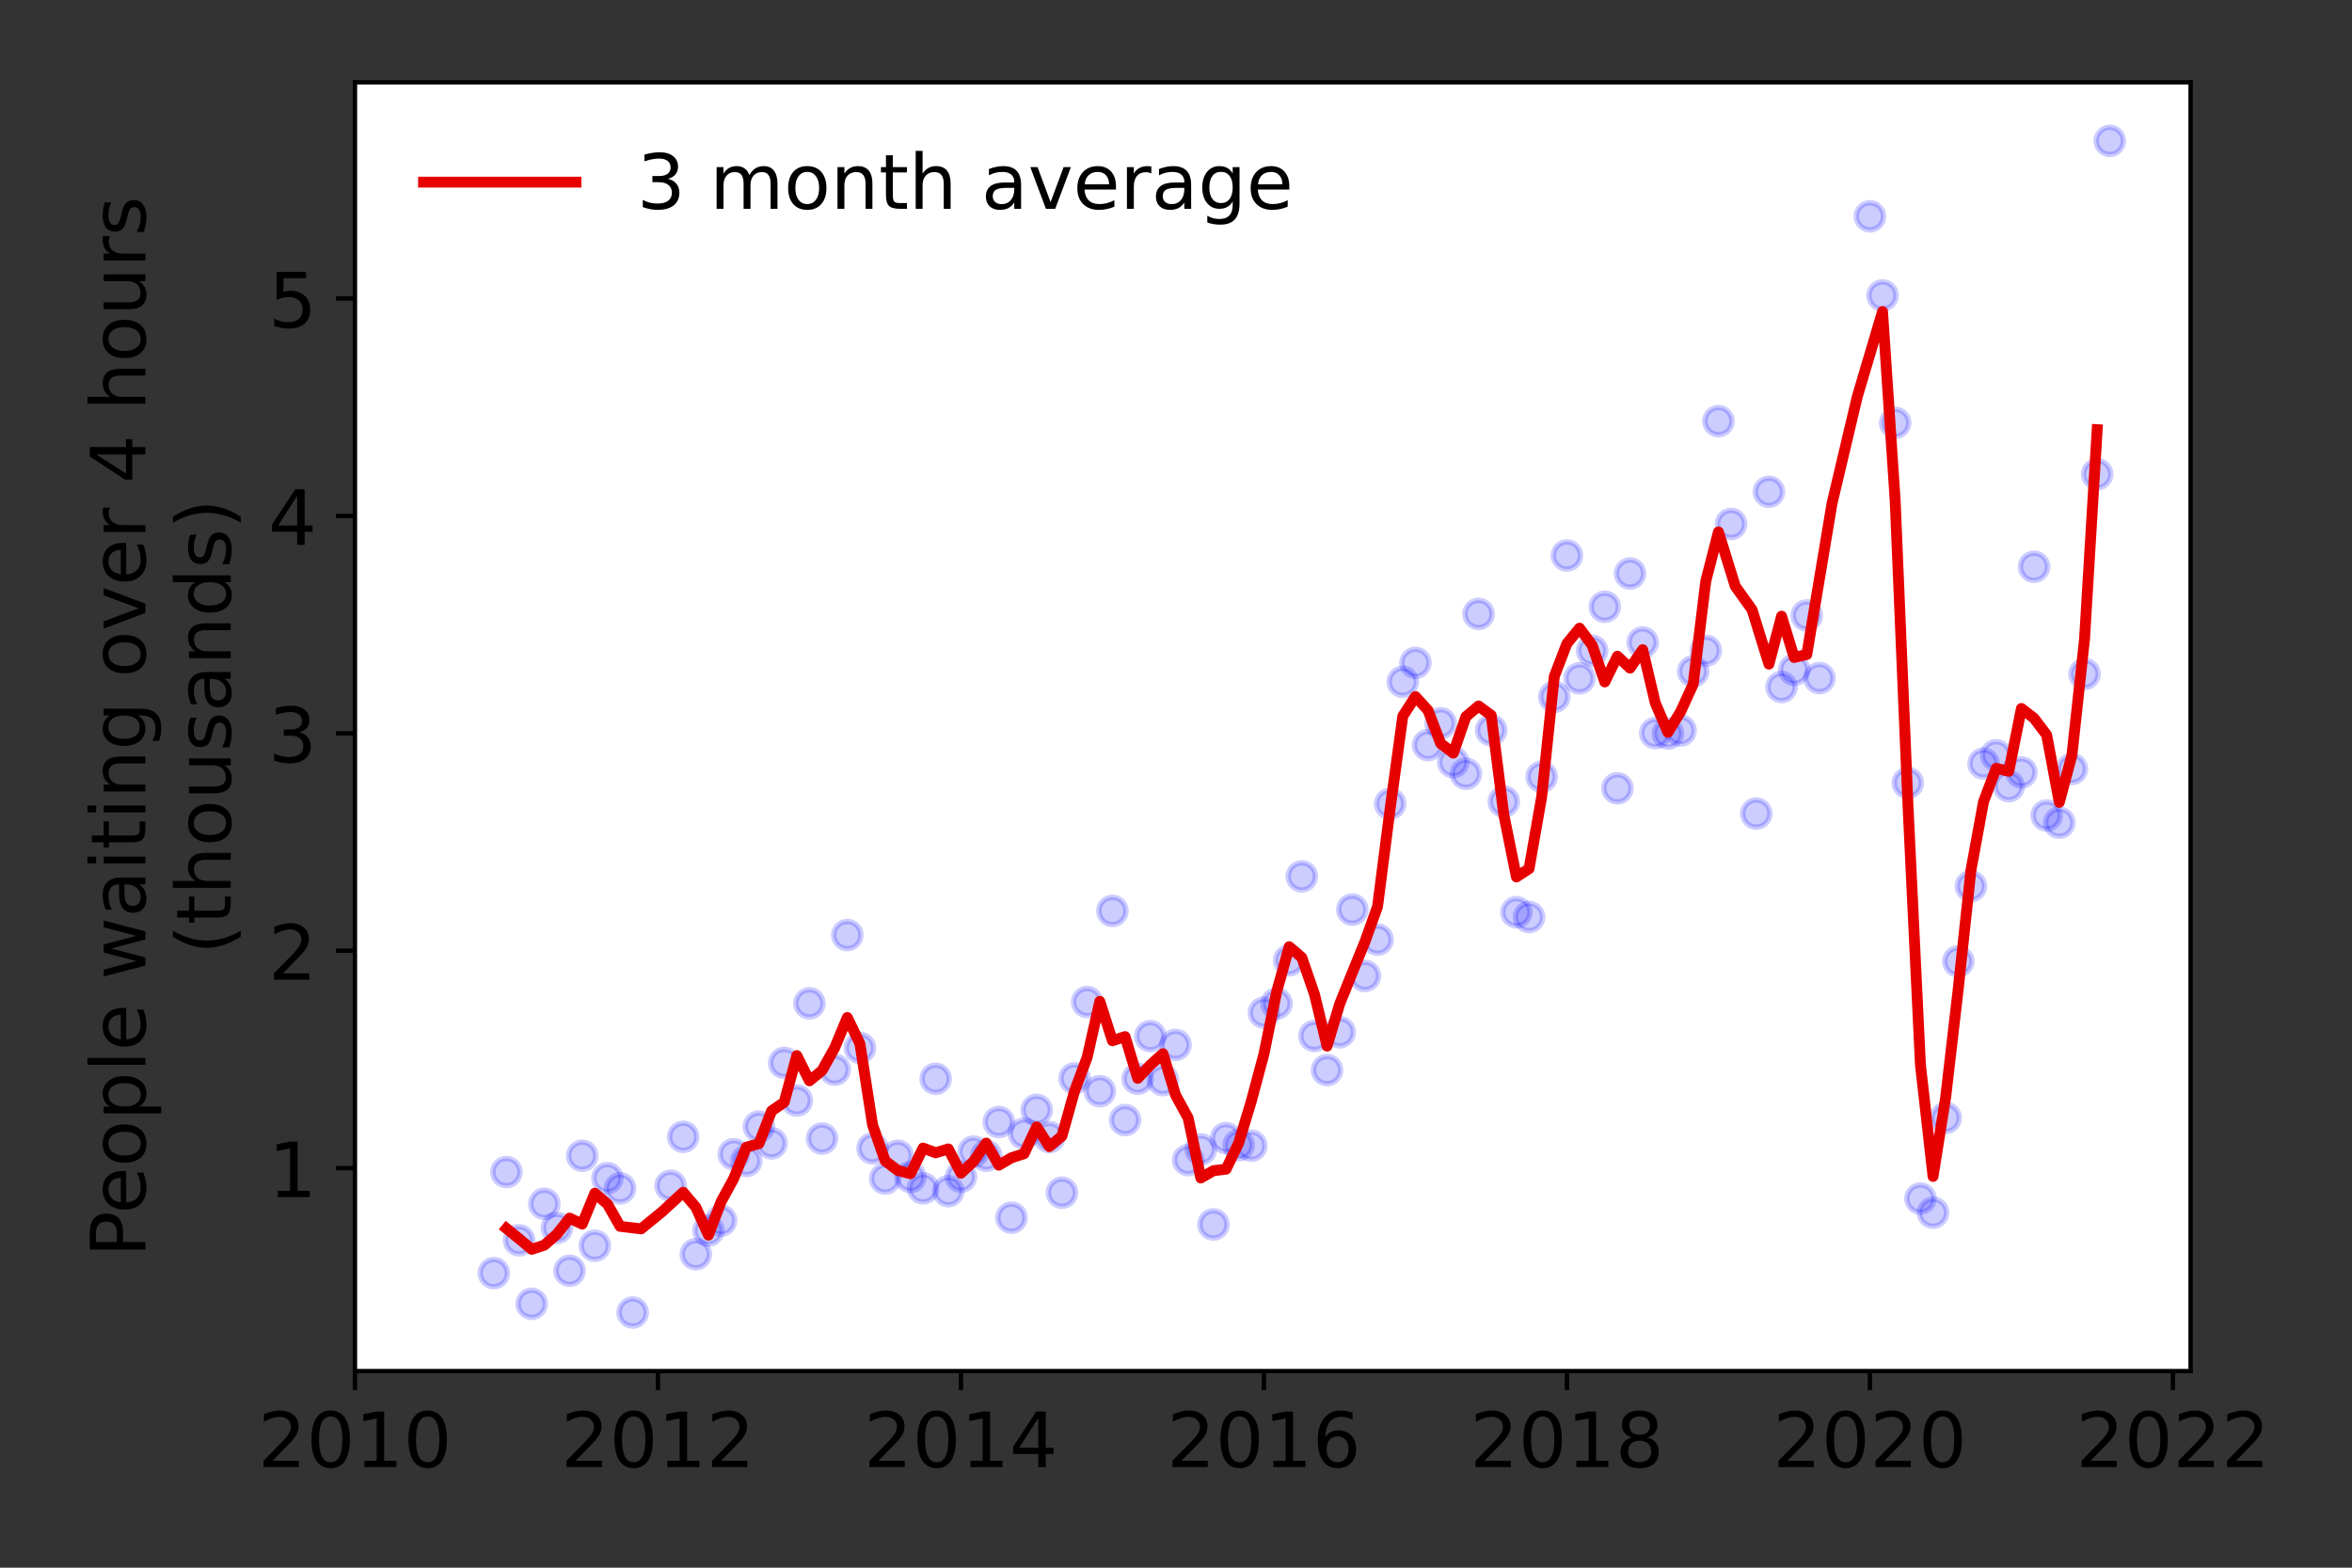 <?xml version="1.0" encoding="utf-8" standalone="no"?>
<!DOCTYPE svg PUBLIC "-//W3C//DTD SVG 1.1//EN"
  "http://www.w3.org/Graphics/SVG/1.1/DTD/svg11.dtd">
<!-- Created with matplotlib (https://matplotlib.org/) -->
<svg height="288pt" version="1.1" viewBox="0 0 432 288" width="432pt" xmlns="http://www.w3.org/2000/svg" xmlns:xlink="http://www.w3.org/1999/xlink">
 <rect x="0" y="0" width="432" height="288" fill="#333333" stroke="none"/>
 <defs>
  <style type="text/css">*{stroke-linecap:butt;stroke-linejoin:round;}</style>
 </defs>
 <g id="figure_1">
  <g id="patch_1">
   <path d="M 0 288 
L 432 288 
L 432 0 
L 0 0 
z
" style="fill:none;"/>
  </g>
  <g id="axes_1">
   <g id="patch_2">
    <path d="M 65.195 251.88 
L 402.354 251.88 
L 402.354 15.12 
L 65.195 15.12 
z
" style="fill:#ffffff;"/>
   </g>
   <g id="matplotlib.axis_1">
    <g id="xtick_1">
     <g id="line2d_1">
      <defs>
       <path d="M 0 0 
L 0 3.5 
" id="mf4f53af752" style="stroke:#000000;stroke-width:0.8;"/>
      </defs>
      <g>
       <use style="stroke:#000000;stroke-width:0.8;" x="65.195" xlink:href="#mf4f53af752" y="251.88"/>
      </g>
     </g>
     <g id="text_1">
      <!-- 2010 -->
      <g transform="translate(47.38 269.518)scale(0.14 -0.14)">
       <defs>
        <path d="M 19.188 8.297 
L 53.609 8.297 
L 53.609 0 
L 7.328 0 
L 7.328 8.297 
Q 12.938 14.109 22.625 23.891 
Q 32.328 33.688 34.812 36.531 
Q 39.547 41.844 41.422 45.531 
Q 43.312 49.219 43.312 52.781 
Q 43.312 58.594 39.234 62.25 
Q 35.156 65.922 28.609 65.922 
Q 23.969 65.922 18.812 64.312 
Q 13.672 62.703 7.812 59.422 
L 7.812 69.391 
Q 13.766 71.781 18.938 73 
Q 24.125 74.219 28.422 74.219 
Q 39.75 74.219 46.484 68.547 
Q 53.219 62.891 53.219 53.422 
Q 53.219 48.922 51.531 44.891 
Q 49.859 40.875 45.406 35.406 
Q 44.188 33.984 37.641 27.219 
Q 31.109 20.453 19.188 8.297 
z
" id="DejaVuSans-50"/>
        <path d="M 31.781 66.406 
Q 24.172 66.406 20.328 58.906 
Q 16.5 51.422 16.5 36.375 
Q 16.5 21.391 20.328 13.891 
Q 24.172 6.391 31.781 6.391 
Q 39.453 6.391 43.281 13.891 
Q 47.125 21.391 47.125 36.375 
Q 47.125 51.422 43.281 58.906 
Q 39.453 66.406 31.781 66.406 
z
M 31.781 74.219 
Q 44.047 74.219 50.516 64.516 
Q 56.984 54.828 56.984 36.375 
Q 56.984 17.969 50.516 8.266 
Q 44.047 -1.422 31.781 -1.422 
Q 19.531 -1.422 13.062 8.266 
Q 6.594 17.969 6.594 36.375 
Q 6.594 54.828 13.062 64.516 
Q 19.531 74.219 31.781 74.219 
z
" id="DejaVuSans-48"/>
        <path d="M 12.406 8.297 
L 28.516 8.297 
L 28.516 63.922 
L 10.984 60.406 
L 10.984 69.391 
L 28.422 72.906 
L 38.281 72.906 
L 38.281 8.297 
L 54.391 8.297 
L 54.391 0 
L 12.406 0 
z
" id="DejaVuSans-49"/>
       </defs>
       <use xlink:href="#DejaVuSans-50"/>
       <use x="63.623" xlink:href="#DejaVuSans-48"/>
       <use x="127.246" xlink:href="#DejaVuSans-49"/>
       <use x="190.869" xlink:href="#DejaVuSans-48"/>
      </g>
     </g>
    </g>
    <g id="xtick_2">
     <g id="line2d_2">
      <g>
       <use style="stroke:#000000;stroke-width:0.8;" x="120.847" xlink:href="#mf4f53af752" y="251.88"/>
      </g>
     </g>
     <g id="text_2">
      <!-- 2012 -->
      <g transform="translate(103.032 269.518)scale(0.14 -0.14)">
       <use xlink:href="#DejaVuSans-50"/>
       <use x="63.623" xlink:href="#DejaVuSans-48"/>
       <use x="127.246" xlink:href="#DejaVuSans-49"/>
       <use x="190.869" xlink:href="#DejaVuSans-50"/>
      </g>
     </g>
    </g>
    <g id="xtick_3">
     <g id="line2d_3">
      <g>
       <use style="stroke:#000000;stroke-width:0.8;" x="176.499" xlink:href="#mf4f53af752" y="251.88"/>
      </g>
     </g>
     <g id="text_3">
      <!-- 2014 -->
      <g transform="translate(158.684 269.518)scale(0.14 -0.14)">
       <defs>
        <path d="M 37.797 64.312 
L 12.891 25.391 
L 37.797 25.391 
z
M 35.203 72.906 
L 47.609 72.906 
L 47.609 25.391 
L 58.016 25.391 
L 58.016 17.188 
L 47.609 17.188 
L 47.609 0 
L 37.797 0 
L 37.797 17.188 
L 4.891 17.188 
L 4.891 26.703 
z
" id="DejaVuSans-52"/>
       </defs>
       <use xlink:href="#DejaVuSans-50"/>
       <use x="63.623" xlink:href="#DejaVuSans-48"/>
       <use x="127.246" xlink:href="#DejaVuSans-49"/>
       <use x="190.869" xlink:href="#DejaVuSans-52"/>
      </g>
     </g>
    </g>
    <g id="xtick_4">
     <g id="line2d_4">
      <g>
       <use style="stroke:#000000;stroke-width:0.8;" x="232.151" xlink:href="#mf4f53af752" y="251.88"/>
      </g>
     </g>
     <g id="text_4">
      <!-- 2016 -->
      <g transform="translate(214.336 269.518)scale(0.14 -0.14)">
       <defs>
        <path d="M 33.016 40.375 
Q 26.375 40.375 22.484 35.828 
Q 18.609 31.297 18.609 23.391 
Q 18.609 15.531 22.484 10.953 
Q 26.375 6.391 33.016 6.391 
Q 39.656 6.391 43.531 10.953 
Q 47.406 15.531 47.406 23.391 
Q 47.406 31.297 43.531 35.828 
Q 39.656 40.375 33.016 40.375 
z
M 52.594 71.297 
L 52.594 62.312 
Q 48.875 64.062 45.094 64.984 
Q 41.312 65.922 37.594 65.922 
Q 27.828 65.922 22.672 59.328 
Q 17.531 52.734 16.797 39.406 
Q 19.672 43.656 24.016 45.922 
Q 28.375 48.188 33.594 48.188 
Q 44.578 48.188 50.953 41.516 
Q 57.328 34.859 57.328 23.391 
Q 57.328 12.156 50.688 5.359 
Q 44.047 -1.422 33.016 -1.422 
Q 20.359 -1.422 13.672 8.266 
Q 6.984 17.969 6.984 36.375 
Q 6.984 53.656 15.188 63.938 
Q 23.391 74.219 37.203 74.219 
Q 40.922 74.219 44.703 73.484 
Q 48.484 72.75 52.594 71.297 
z
" id="DejaVuSans-54"/>
       </defs>
       <use xlink:href="#DejaVuSans-50"/>
       <use x="63.623" xlink:href="#DejaVuSans-48"/>
       <use x="127.246" xlink:href="#DejaVuSans-49"/>
       <use x="190.869" xlink:href="#DejaVuSans-54"/>
      </g>
     </g>
    </g>
    <g id="xtick_5">
     <g id="line2d_5">
      <g>
       <use style="stroke:#000000;stroke-width:0.8;" x="287.803" xlink:href="#mf4f53af752" y="251.88"/>
      </g>
     </g>
     <g id="text_5">
      <!-- 2018 -->
      <g transform="translate(269.988 269.518)scale(0.14 -0.14)">
       <defs>
        <path d="M 31.781 34.625 
Q 24.75 34.625 20.719 30.859 
Q 16.703 27.094 16.703 20.516 
Q 16.703 13.922 20.719 10.156 
Q 24.75 6.391 31.781 6.391 
Q 38.812 6.391 42.859 10.172 
Q 46.922 13.969 46.922 20.516 
Q 46.922 27.094 42.891 30.859 
Q 38.875 34.625 31.781 34.625 
z
M 21.922 38.812 
Q 15.578 40.375 12.031 44.719 
Q 8.5 49.078 8.5 55.328 
Q 8.5 64.062 14.719 69.141 
Q 20.953 74.219 31.781 74.219 
Q 42.672 74.219 48.875 69.141 
Q 55.078 64.062 55.078 55.328 
Q 55.078 49.078 51.531 44.719 
Q 48 40.375 41.703 38.812 
Q 48.828 37.156 52.797 32.312 
Q 56.781 27.484 56.781 20.516 
Q 56.781 9.906 50.312 4.234 
Q 43.844 -1.422 31.781 -1.422 
Q 19.734 -1.422 13.25 4.234 
Q 6.781 9.906 6.781 20.516 
Q 6.781 27.484 10.781 32.312 
Q 14.797 37.156 21.922 38.812 
z
M 18.312 54.391 
Q 18.312 48.734 21.844 45.562 
Q 25.391 42.391 31.781 42.391 
Q 38.141 42.391 41.719 45.562 
Q 45.312 48.734 45.312 54.391 
Q 45.312 60.062 41.719 63.234 
Q 38.141 66.406 31.781 66.406 
Q 25.391 66.406 21.844 63.234 
Q 18.312 60.062 18.312 54.391 
z
" id="DejaVuSans-56"/>
       </defs>
       <use xlink:href="#DejaVuSans-50"/>
       <use x="63.623" xlink:href="#DejaVuSans-48"/>
       <use x="127.246" xlink:href="#DejaVuSans-49"/>
       <use x="190.869" xlink:href="#DejaVuSans-56"/>
      </g>
     </g>
    </g>
    <g id="xtick_6">
     <g id="line2d_6">
      <g>
       <use style="stroke:#000000;stroke-width:0.8;" x="343.455" xlink:href="#mf4f53af752" y="251.88"/>
      </g>
     </g>
     <g id="text_6">
      <!-- 2020 -->
      <g transform="translate(325.64 269.518)scale(0.14 -0.14)">
       <use xlink:href="#DejaVuSans-50"/>
       <use x="63.623" xlink:href="#DejaVuSans-48"/>
       <use x="127.246" xlink:href="#DejaVuSans-50"/>
       <use x="190.869" xlink:href="#DejaVuSans-48"/>
      </g>
     </g>
    </g>
    <g id="xtick_7">
     <g id="line2d_7">
      <g>
       <use style="stroke:#000000;stroke-width:0.8;" x="399.107" xlink:href="#mf4f53af752" y="251.88"/>
      </g>
     </g>
     <g id="text_7">
      <!-- 2022 -->
      <g transform="translate(381.292 269.518)scale(0.14 -0.14)">
       <use xlink:href="#DejaVuSans-50"/>
       <use x="63.623" xlink:href="#DejaVuSans-48"/>
       <use x="127.246" xlink:href="#DejaVuSans-50"/>
       <use x="190.869" xlink:href="#DejaVuSans-50"/>
      </g>
     </g>
    </g>
   </g>
   <g id="matplotlib.axis_2">
    <g id="ytick_1">
     <g id="line2d_8">
      <defs>
       <path d="M 0 0 
L -3.5 0 
" id="m06bf8129ea" style="stroke:#000000;stroke-width:0.8;"/>
      </defs>
      <g>
       <use style="stroke:#000000;stroke-width:0.8;" x="65.195" xlink:href="#m06bf8129ea" y="214.598"/>
      </g>
     </g>
     <g id="text_8">
      <!-- 1 -->
      <g transform="translate(49.288 219.917)scale(0.14 -0.14)">
       <use xlink:href="#DejaVuSans-49"/>
      </g>
     </g>
    </g>
    <g id="ytick_2">
     <g id="line2d_9">
      <g>
       <use style="stroke:#000000;stroke-width:0.8;" x="65.195" xlink:href="#m06bf8129ea" y="174.658"/>
      </g>
     </g>
     <g id="text_9">
      <!-- 2 -->
      <g transform="translate(49.288 179.977)scale(0.14 -0.14)">
       <use xlink:href="#DejaVuSans-50"/>
      </g>
     </g>
    </g>
    <g id="ytick_3">
     <g id="line2d_10">
      <g>
       <use style="stroke:#000000;stroke-width:0.8;" x="65.195" xlink:href="#m06bf8129ea" y="134.718"/>
      </g>
     </g>
     <g id="text_10">
      <!-- 3 -->
      <g transform="translate(49.288 140.037)scale(0.14 -0.14)">
       <defs>
        <path d="M 40.578 39.312 
Q 47.656 37.797 51.625 33 
Q 55.609 28.219 55.609 21.188 
Q 55.609 10.406 48.188 4.484 
Q 40.766 -1.422 27.094 -1.422 
Q 22.516 -1.422 17.656 -0.516 
Q 12.797 0.391 7.625 2.203 
L 7.625 11.719 
Q 11.719 9.328 16.594 8.109 
Q 21.484 6.891 26.812 6.891 
Q 36.078 6.891 40.938 10.547 
Q 45.797 14.203 45.797 21.188 
Q 45.797 27.641 41.281 31.266 
Q 36.766 34.906 28.719 34.906 
L 20.219 34.906 
L 20.219 43.016 
L 29.109 43.016 
Q 36.375 43.016 40.234 45.922 
Q 44.094 48.828 44.094 54.297 
Q 44.094 59.906 40.109 62.906 
Q 36.141 65.922 28.719 65.922 
Q 24.656 65.922 20.016 65.031 
Q 15.375 64.156 9.812 62.312 
L 9.812 71.094 
Q 15.438 72.656 20.344 73.438 
Q 25.25 74.219 29.594 74.219 
Q 40.828 74.219 47.359 69.109 
Q 53.906 64.016 53.906 55.328 
Q 53.906 49.266 50.438 45.094 
Q 46.969 40.922 40.578 39.312 
z
" id="DejaVuSans-51"/>
       </defs>
       <use xlink:href="#DejaVuSans-51"/>
      </g>
     </g>
    </g>
    <g id="ytick_4">
     <g id="line2d_11">
      <g>
       <use style="stroke:#000000;stroke-width:0.8;" x="65.195" xlink:href="#m06bf8129ea" y="94.778"/>
      </g>
     </g>
     <g id="text_11">
      <!-- 4 -->
      <g transform="translate(49.288 100.097)scale(0.14 -0.14)">
       <use xlink:href="#DejaVuSans-52"/>
      </g>
     </g>
    </g>
    <g id="ytick_5">
     <g id="line2d_12">
      <g>
       <use style="stroke:#000000;stroke-width:0.8;" x="65.195" xlink:href="#m06bf8129ea" y="54.838"/>
      </g>
     </g>
     <g id="text_12">
      <!-- 5 -->
      <g transform="translate(49.288 60.157)scale(0.14 -0.14)">
       <defs>
        <path d="M 10.797 72.906 
L 49.516 72.906 
L 49.516 64.594 
L 19.828 64.594 
L 19.828 46.734 
Q 21.969 47.469 24.109 47.828 
Q 26.266 48.188 28.422 48.188 
Q 40.625 48.188 47.75 41.5 
Q 54.891 34.812 54.891 23.391 
Q 54.891 11.625 47.562 5.094 
Q 40.234 -1.422 26.906 -1.422 
Q 22.312 -1.422 17.547 -0.641 
Q 12.797 0.141 7.719 1.703 
L 7.719 11.625 
Q 12.109 9.234 16.797 8.062 
Q 21.484 6.891 26.703 6.891 
Q 35.156 6.891 40.078 11.328 
Q 45.016 15.766 45.016 23.391 
Q 45.016 31 40.078 35.438 
Q 35.156 39.891 26.703 39.891 
Q 22.75 39.891 18.812 39.016 
Q 14.891 38.141 10.797 36.281 
z
" id="DejaVuSans-53"/>
       </defs>
       <use xlink:href="#DejaVuSans-53"/>
      </g>
     </g>
    </g>
    <g id="text_13">
     <!-- People waiting over 4 hours -->
     <g transform="translate(26.699 230.925)rotate(-90)scale(0.14 -0.14)">
      <defs>
       <path d="M 19.672 64.797 
L 19.672 37.406 
L 32.078 37.406 
Q 38.969 37.406 42.719 40.969 
Q 46.484 44.531 46.484 51.125 
Q 46.484 57.672 42.719 61.234 
Q 38.969 64.797 32.078 64.797 
z
M 9.812 72.906 
L 32.078 72.906 
Q 44.344 72.906 50.609 67.359 
Q 56.891 61.812 56.891 51.125 
Q 56.891 40.328 50.609 34.812 
Q 44.344 29.297 32.078 29.297 
L 19.672 29.297 
L 19.672 0 
L 9.812 0 
z
" id="DejaVuSans-80"/>
       <path d="M 56.203 29.594 
L 56.203 25.203 
L 14.891 25.203 
Q 15.484 15.922 20.484 11.062 
Q 25.484 6.203 34.422 6.203 
Q 39.594 6.203 44.453 7.469 
Q 49.312 8.734 54.109 11.281 
L 54.109 2.781 
Q 49.266 0.734 44.188 -0.344 
Q 39.109 -1.422 33.891 -1.422 
Q 20.797 -1.422 13.156 6.188 
Q 5.516 13.812 5.516 26.812 
Q 5.516 40.234 12.766 48.109 
Q 20.016 56 32.328 56 
Q 43.359 56 49.781 48.891 
Q 56.203 41.797 56.203 29.594 
z
M 47.219 32.234 
Q 47.125 39.594 43.094 43.984 
Q 39.062 48.391 32.422 48.391 
Q 24.906 48.391 20.391 44.141 
Q 15.875 39.891 15.188 32.172 
z
" id="DejaVuSans-101"/>
       <path d="M 30.609 48.391 
Q 23.391 48.391 19.188 42.75 
Q 14.984 37.109 14.984 27.297 
Q 14.984 17.484 19.156 11.844 
Q 23.344 6.203 30.609 6.203 
Q 37.797 6.203 41.984 11.859 
Q 46.188 17.531 46.188 27.297 
Q 46.188 37.016 41.984 42.703 
Q 37.797 48.391 30.609 48.391 
z
M 30.609 56 
Q 42.328 56 49.016 48.375 
Q 55.719 40.766 55.719 27.297 
Q 55.719 13.875 49.016 6.219 
Q 42.328 -1.422 30.609 -1.422 
Q 18.844 -1.422 12.172 6.219 
Q 5.516 13.875 5.516 27.297 
Q 5.516 40.766 12.172 48.375 
Q 18.844 56 30.609 56 
z
" id="DejaVuSans-111"/>
       <path d="M 18.109 8.203 
L 18.109 -20.797 
L 9.078 -20.797 
L 9.078 54.688 
L 18.109 54.688 
L 18.109 46.391 
Q 20.953 51.266 25.266 53.625 
Q 29.594 56 35.594 56 
Q 45.562 56 51.781 48.094 
Q 58.016 40.188 58.016 27.297 
Q 58.016 14.406 51.781 6.484 
Q 45.562 -1.422 35.594 -1.422 
Q 29.594 -1.422 25.266 0.953 
Q 20.953 3.328 18.109 8.203 
z
M 48.688 27.297 
Q 48.688 37.203 44.609 42.844 
Q 40.531 48.484 33.406 48.484 
Q 26.266 48.484 22.188 42.844 
Q 18.109 37.203 18.109 27.297 
Q 18.109 17.391 22.188 11.75 
Q 26.266 6.109 33.406 6.109 
Q 40.531 6.109 44.609 11.75 
Q 48.688 17.391 48.688 27.297 
z
" id="DejaVuSans-112"/>
       <path d="M 9.422 75.984 
L 18.406 75.984 
L 18.406 0 
L 9.422 0 
z
" id="DejaVuSans-108"/>
       <path id="DejaVuSans-32"/>
       <path d="M 4.203 54.688 
L 13.188 54.688 
L 24.422 12.016 
L 35.594 54.688 
L 46.188 54.688 
L 57.422 12.016 
L 68.609 54.688 
L 77.594 54.688 
L 63.281 0 
L 52.688 0 
L 40.922 44.828 
L 29.109 0 
L 18.5 0 
z
" id="DejaVuSans-119"/>
       <path d="M 34.281 27.484 
Q 23.391 27.484 19.188 25 
Q 14.984 22.516 14.984 16.5 
Q 14.984 11.719 18.141 8.906 
Q 21.297 6.109 26.703 6.109 
Q 34.188 6.109 38.703 11.406 
Q 43.219 16.703 43.219 25.484 
L 43.219 27.484 
z
M 52.203 31.203 
L 52.203 0 
L 43.219 0 
L 43.219 8.297 
Q 40.141 3.328 35.547 0.953 
Q 30.953 -1.422 24.312 -1.422 
Q 15.922 -1.422 10.953 3.297 
Q 6 8.016 6 15.922 
Q 6 25.141 12.172 29.828 
Q 18.359 34.516 30.609 34.516 
L 43.219 34.516 
L 43.219 35.406 
Q 43.219 41.609 39.141 45 
Q 35.062 48.391 27.688 48.391 
Q 23 48.391 18.547 47.266 
Q 14.109 46.141 10.016 43.891 
L 10.016 52.203 
Q 14.938 54.109 19.578 55.047 
Q 24.219 56 28.609 56 
Q 40.484 56 46.344 49.844 
Q 52.203 43.703 52.203 31.203 
z
" id="DejaVuSans-97"/>
       <path d="M 9.422 54.688 
L 18.406 54.688 
L 18.406 0 
L 9.422 0 
z
M 9.422 75.984 
L 18.406 75.984 
L 18.406 64.594 
L 9.422 64.594 
z
" id="DejaVuSans-105"/>
       <path d="M 18.312 70.219 
L 18.312 54.688 
L 36.812 54.688 
L 36.812 47.703 
L 18.312 47.703 
L 18.312 18.016 
Q 18.312 11.328 20.141 9.422 
Q 21.969 7.516 27.594 7.516 
L 36.812 7.516 
L 36.812 0 
L 27.594 0 
Q 17.188 0 13.234 3.875 
Q 9.281 7.766 9.281 18.016 
L 9.281 47.703 
L 2.688 47.703 
L 2.688 54.688 
L 9.281 54.688 
L 9.281 70.219 
z
" id="DejaVuSans-116"/>
       <path d="M 54.891 33.016 
L 54.891 0 
L 45.906 0 
L 45.906 32.719 
Q 45.906 40.484 42.875 44.328 
Q 39.844 48.188 33.797 48.188 
Q 26.516 48.188 22.312 43.547 
Q 18.109 38.922 18.109 30.906 
L 18.109 0 
L 9.078 0 
L 9.078 54.688 
L 18.109 54.688 
L 18.109 46.188 
Q 21.344 51.125 25.703 53.562 
Q 30.078 56 35.797 56 
Q 45.219 56 50.047 50.172 
Q 54.891 44.344 54.891 33.016 
z
" id="DejaVuSans-110"/>
       <path d="M 45.406 27.984 
Q 45.406 37.75 41.375 43.109 
Q 37.359 48.484 30.078 48.484 
Q 22.859 48.484 18.828 43.109 
Q 14.797 37.75 14.797 27.984 
Q 14.797 18.266 18.828 12.891 
Q 22.859 7.516 30.078 7.516 
Q 37.359 7.516 41.375 12.891 
Q 45.406 18.266 45.406 27.984 
z
M 54.391 6.781 
Q 54.391 -7.172 48.188 -13.984 
Q 42 -20.797 29.203 -20.797 
Q 24.469 -20.797 20.266 -20.094 
Q 16.062 -19.391 12.109 -17.922 
L 12.109 -9.188 
Q 16.062 -11.328 19.922 -12.344 
Q 23.781 -13.375 27.781 -13.375 
Q 36.625 -13.375 41.016 -8.766 
Q 45.406 -4.156 45.406 5.172 
L 45.406 9.625 
Q 42.625 4.781 38.281 2.391 
Q 33.938 0 27.875 0 
Q 17.828 0 11.672 7.656 
Q 5.516 15.328 5.516 27.984 
Q 5.516 40.672 11.672 48.328 
Q 17.828 56 27.875 56 
Q 33.938 56 38.281 53.609 
Q 42.625 51.219 45.406 46.391 
L 45.406 54.688 
L 54.391 54.688 
z
" id="DejaVuSans-103"/>
       <path d="M 2.984 54.688 
L 12.5 54.688 
L 29.594 8.797 
L 46.688 54.688 
L 56.203 54.688 
L 35.688 0 
L 23.484 0 
z
" id="DejaVuSans-118"/>
       <path d="M 41.109 46.297 
Q 39.594 47.172 37.812 47.578 
Q 36.031 48 33.891 48 
Q 26.266 48 22.188 43.047 
Q 18.109 38.094 18.109 28.812 
L 18.109 0 
L 9.078 0 
L 9.078 54.688 
L 18.109 54.688 
L 18.109 46.188 
Q 20.953 51.172 25.484 53.578 
Q 30.031 56 36.531 56 
Q 37.453 56 38.578 55.875 
Q 39.703 55.766 41.062 55.516 
z
" id="DejaVuSans-114"/>
       <path d="M 54.891 33.016 
L 54.891 0 
L 45.906 0 
L 45.906 32.719 
Q 45.906 40.484 42.875 44.328 
Q 39.844 48.188 33.797 48.188 
Q 26.516 48.188 22.312 43.547 
Q 18.109 38.922 18.109 30.906 
L 18.109 0 
L 9.078 0 
L 9.078 75.984 
L 18.109 75.984 
L 18.109 46.188 
Q 21.344 51.125 25.703 53.562 
Q 30.078 56 35.797 56 
Q 45.219 56 50.047 50.172 
Q 54.891 44.344 54.891 33.016 
z
" id="DejaVuSans-104"/>
       <path d="M 8.5 21.578 
L 8.5 54.688 
L 17.484 54.688 
L 17.484 21.922 
Q 17.484 14.156 20.5 10.266 
Q 23.531 6.391 29.594 6.391 
Q 36.859 6.391 41.078 11.031 
Q 45.312 15.672 45.312 23.688 
L 45.312 54.688 
L 54.297 54.688 
L 54.297 0 
L 45.312 0 
L 45.312 8.406 
Q 42.047 3.422 37.719 1 
Q 33.406 -1.422 27.688 -1.422 
Q 18.266 -1.422 13.375 4.438 
Q 8.5 10.297 8.5 21.578 
z
M 31.109 56 
z
" id="DejaVuSans-117"/>
       <path d="M 44.281 53.078 
L 44.281 44.578 
Q 40.484 46.531 36.375 47.5 
Q 32.281 48.484 27.875 48.484 
Q 21.188 48.484 17.844 46.438 
Q 14.5 44.391 14.5 40.281 
Q 14.5 37.156 16.891 35.375 
Q 19.281 33.594 26.516 31.984 
L 29.594 31.297 
Q 39.156 29.25 43.188 25.516 
Q 47.219 21.781 47.219 15.094 
Q 47.219 7.469 41.188 3.016 
Q 35.156 -1.422 24.609 -1.422 
Q 20.219 -1.422 15.453 -0.562 
Q 10.688 0.297 5.422 2 
L 5.422 11.281 
Q 10.406 8.688 15.234 7.391 
Q 20.062 6.109 24.812 6.109 
Q 31.156 6.109 34.562 8.281 
Q 37.984 10.453 37.984 14.406 
Q 37.984 18.062 35.516 20.016 
Q 33.062 21.969 24.703 23.781 
L 21.578 24.516 
Q 13.234 26.266 9.516 29.906 
Q 5.812 33.547 5.812 39.891 
Q 5.812 47.609 11.281 51.797 
Q 16.75 56 26.812 56 
Q 31.781 56 36.172 55.266 
Q 40.578 54.547 44.281 53.078 
z
" id="DejaVuSans-115"/>
      </defs>
      <use xlink:href="#DejaVuSans-80"/>
      <use x="56.678" xlink:href="#DejaVuSans-101"/>
      <use x="118.201" xlink:href="#DejaVuSans-111"/>
      <use x="179.383" xlink:href="#DejaVuSans-112"/>
      <use x="242.859" xlink:href="#DejaVuSans-108"/>
      <use x="270.643" xlink:href="#DejaVuSans-101"/>
      <use x="332.166" xlink:href="#DejaVuSans-32"/>
      <use x="363.953" xlink:href="#DejaVuSans-119"/>
      <use x="445.74" xlink:href="#DejaVuSans-97"/>
      <use x="507.02" xlink:href="#DejaVuSans-105"/>
      <use x="534.803" xlink:href="#DejaVuSans-116"/>
      <use x="574.012" xlink:href="#DejaVuSans-105"/>
      <use x="601.795" xlink:href="#DejaVuSans-110"/>
      <use x="665.174" xlink:href="#DejaVuSans-103"/>
      <use x="728.65" xlink:href="#DejaVuSans-32"/>
      <use x="760.438" xlink:href="#DejaVuSans-111"/>
      <use x="821.619" xlink:href="#DejaVuSans-118"/>
      <use x="880.799" xlink:href="#DejaVuSans-101"/>
      <use x="942.322" xlink:href="#DejaVuSans-114"/>
      <use x="983.436" xlink:href="#DejaVuSans-32"/>
      <use x="1015.223" xlink:href="#DejaVuSans-52"/>
      <use x="1078.846" xlink:href="#DejaVuSans-32"/>
      <use x="1110.633" xlink:href="#DejaVuSans-104"/>
      <use x="1174.012" xlink:href="#DejaVuSans-111"/>
      <use x="1235.193" xlink:href="#DejaVuSans-117"/>
      <use x="1298.572" xlink:href="#DejaVuSans-114"/>
      <use x="1339.686" xlink:href="#DejaVuSans-115"/>
     </g>
     <!-- (thousands) -->
     <g transform="translate(42.376 175.325)rotate(-90)scale(0.14 -0.14)">
      <defs>
       <path d="M 31 75.875 
Q 24.469 64.656 21.281 53.656 
Q 18.109 42.672 18.109 31.391 
Q 18.109 20.125 21.312 9.062 
Q 24.516 -2 31 -13.188 
L 23.188 -13.188 
Q 15.875 -1.703 12.234 9.375 
Q 8.594 20.453 8.594 31.391 
Q 8.594 42.281 12.203 53.312 
Q 15.828 64.359 23.188 75.875 
z
" id="DejaVuSans-40"/>
       <path d="M 45.406 46.391 
L 45.406 75.984 
L 54.391 75.984 
L 54.391 0 
L 45.406 0 
L 45.406 8.203 
Q 42.578 3.328 38.25 0.953 
Q 33.938 -1.422 27.875 -1.422 
Q 17.969 -1.422 11.734 6.484 
Q 5.516 14.406 5.516 27.297 
Q 5.516 40.188 11.734 48.094 
Q 17.969 56 27.875 56 
Q 33.938 56 38.25 53.625 
Q 42.578 51.266 45.406 46.391 
z
M 14.797 27.297 
Q 14.797 17.391 18.875 11.75 
Q 22.953 6.109 30.078 6.109 
Q 37.203 6.109 41.297 11.75 
Q 45.406 17.391 45.406 27.297 
Q 45.406 37.203 41.297 42.844 
Q 37.203 48.484 30.078 48.484 
Q 22.953 48.484 18.875 42.844 
Q 14.797 37.203 14.797 27.297 
z
" id="DejaVuSans-100"/>
       <path d="M 8.016 75.875 
L 15.828 75.875 
Q 23.141 64.359 26.781 53.312 
Q 30.422 42.281 30.422 31.391 
Q 30.422 20.453 26.781 9.375 
Q 23.141 -1.703 15.828 -13.188 
L 8.016 -13.188 
Q 14.5 -2 17.703 9.062 
Q 20.906 20.125 20.906 31.391 
Q 20.906 42.672 17.703 53.656 
Q 14.5 64.656 8.016 75.875 
z
" id="DejaVuSans-41"/>
      </defs>
      <use xlink:href="#DejaVuSans-40"/>
      <use x="39.014" xlink:href="#DejaVuSans-116"/>
      <use x="78.223" xlink:href="#DejaVuSans-104"/>
      <use x="141.602" xlink:href="#DejaVuSans-111"/>
      <use x="202.783" xlink:href="#DejaVuSans-117"/>
      <use x="266.162" xlink:href="#DejaVuSans-115"/>
      <use x="318.262" xlink:href="#DejaVuSans-97"/>
      <use x="379.541" xlink:href="#DejaVuSans-110"/>
      <use x="442.92" xlink:href="#DejaVuSans-100"/>
      <use x="506.396" xlink:href="#DejaVuSans-115"/>
      <use x="558.496" xlink:href="#DejaVuSans-41"/>
     </g>
    </g>
   </g>
   <g id="line2d_13">
    <defs>
     <path d="M 0 2.5 
C 0.663 2.5 1.299 2.237 1.768 1.768 
C 2.237 1.299 2.5 0.663 2.5 0 
C 2.5 -0.663 2.237 -1.299 1.768 -1.768 
C 1.299 -2.237 0.663 -2.5 0 -2.5 
C -0.663 -2.5 -1.299 -2.237 -1.768 -1.768 
C -2.237 -1.299 -2.5 -0.663 -2.5 0 
C -2.5 0.663 -2.237 1.299 -1.768 1.768 
C -1.299 2.237 -0.663 2.5 0 2.5 
z
" id="md9eb2ba989" style="stroke:#0000ff;stroke-opacity:0.2;"/>
    </defs>
    <g clip-path="url(#p723287e315)">
     <use style="fill:#0000ff;fill-opacity:0.2;stroke:#0000ff;stroke-opacity:0.2;" x="387.513" xlink:href="#md9eb2ba989" y="25.882"/>
     <use style="fill:#0000ff;fill-opacity:0.2;stroke:#0000ff;stroke-opacity:0.2;" x="385.194" xlink:href="#md9eb2ba989" y="87.11"/>
     <use style="fill:#0000ff;fill-opacity:0.2;stroke:#0000ff;stroke-opacity:0.2;" x="382.875" xlink:href="#md9eb2ba989" y="123.815"/>
     <use style="fill:#0000ff;fill-opacity:0.2;stroke:#0000ff;stroke-opacity:0.2;" x="380.557" xlink:href="#md9eb2ba989" y="141.268"/>
     <use style="fill:#0000ff;fill-opacity:0.2;stroke:#0000ff;stroke-opacity:0.2;" x="378.238" xlink:href="#md9eb2ba989" y="151.133"/>
     <use style="fill:#0000ff;fill-opacity:0.2;stroke:#0000ff;stroke-opacity:0.2;" x="375.919" xlink:href="#md9eb2ba989" y="149.815"/>
     <use style="fill:#0000ff;fill-opacity:0.2;stroke:#0000ff;stroke-opacity:0.2;" x="373.6" xlink:href="#md9eb2ba989" y="104.124"/>
     <use style="fill:#0000ff;fill-opacity:0.2;stroke:#0000ff;stroke-opacity:0.2;" x="371.281" xlink:href="#md9eb2ba989" y="141.907"/>
     <use style="fill:#0000ff;fill-opacity:0.2;stroke:#0000ff;stroke-opacity:0.2;" x="368.962" xlink:href="#md9eb2ba989" y="144.424"/>
     <use style="fill:#0000ff;fill-opacity:0.2;stroke:#0000ff;stroke-opacity:0.2;" x="366.644" xlink:href="#md9eb2ba989" y="138.752"/>
     <use style="fill:#0000ff;fill-opacity:0.2;stroke:#0000ff;stroke-opacity:0.2;" x="364.325" xlink:href="#md9eb2ba989" y="140.27"/>
     <use style="fill:#0000ff;fill-opacity:0.2;stroke:#0000ff;stroke-opacity:0.2;" x="362.006" xlink:href="#md9eb2ba989" y="162.796"/>
     <use style="fill:#0000ff;fill-opacity:0.2;stroke:#0000ff;stroke-opacity:0.2;" x="359.687" xlink:href="#md9eb2ba989" y="176.615"/>
     <use style="fill:#0000ff;fill-opacity:0.2;stroke:#0000ff;stroke-opacity:0.2;" x="357.368" xlink:href="#md9eb2ba989" y="205.372"/>
     <use style="fill:#0000ff;fill-opacity:0.2;stroke:#0000ff;stroke-opacity:0.2;" x="355.049" xlink:href="#md9eb2ba989" y="222.786"/>
     <use style="fill:#0000ff;fill-opacity:0.2;stroke:#0000ff;stroke-opacity:0.2;" x="352.731" xlink:href="#md9eb2ba989" y="220.19"/>
     <use style="fill:#0000ff;fill-opacity:0.2;stroke:#0000ff;stroke-opacity:0.2;" x="350.412" xlink:href="#md9eb2ba989" y="143.824"/>
     <use style="fill:#0000ff;fill-opacity:0.2;stroke:#0000ff;stroke-opacity:0.2;" x="348.093" xlink:href="#md9eb2ba989" y="77.684"/>
     <use style="fill:#0000ff;fill-opacity:0.2;stroke:#0000ff;stroke-opacity:0.2;" x="345.774" xlink:href="#md9eb2ba989" y="54.279"/>
     <use style="fill:#0000ff;fill-opacity:0.2;stroke:#0000ff;stroke-opacity:0.2;" x="343.455" xlink:href="#md9eb2ba989" y="39.741"/>
     <use style="fill:#0000ff;fill-opacity:0.2;stroke:#0000ff;stroke-opacity:0.2;" x="334.18" xlink:href="#md9eb2ba989" y="124.573"/>
     <use style="fill:#0000ff;fill-opacity:0.2;stroke:#0000ff;stroke-opacity:0.2;" x="331.861" xlink:href="#md9eb2ba989" y="113.071"/>
     <use style="fill:#0000ff;fill-opacity:0.2;stroke:#0000ff;stroke-opacity:0.2;" x="329.542" xlink:href="#md9eb2ba989" y="123.056"/>
     <use style="fill:#0000ff;fill-opacity:0.2;stroke:#0000ff;stroke-opacity:0.2;" x="327.223" xlink:href="#md9eb2ba989" y="126.211"/>
     <use style="fill:#0000ff;fill-opacity:0.2;stroke:#0000ff;stroke-opacity:0.2;" x="324.905" xlink:href="#md9eb2ba989" y="90.345"/>
     <use style="fill:#0000ff;fill-opacity:0.2;stroke:#0000ff;stroke-opacity:0.2;" x="322.586" xlink:href="#md9eb2ba989" y="149.456"/>
     <use style="fill:#0000ff;fill-opacity:0.2;stroke:#0000ff;stroke-opacity:0.2;" x="317.948" xlink:href="#md9eb2ba989" y="96.256"/>
     <use style="fill:#0000ff;fill-opacity:0.2;stroke:#0000ff;stroke-opacity:0.2;" x="315.629" xlink:href="#md9eb2ba989" y="77.364"/>
     <use style="fill:#0000ff;fill-opacity:0.2;stroke:#0000ff;stroke-opacity:0.2;" x="313.31" xlink:href="#md9eb2ba989" y="119.541"/>
     <use style="fill:#0000ff;fill-opacity:0.2;stroke:#0000ff;stroke-opacity:0.2;" x="310.992" xlink:href="#md9eb2ba989" y="123.335"/>
     <use style="fill:#0000ff;fill-opacity:0.2;stroke:#0000ff;stroke-opacity:0.2;" x="308.673" xlink:href="#md9eb2ba989" y="134.199"/>
     <use style="fill:#0000ff;fill-opacity:0.2;stroke:#0000ff;stroke-opacity:0.2;" x="306.354" xlink:href="#md9eb2ba989" y="134.758"/>
     <use style="fill:#0000ff;fill-opacity:0.2;stroke:#0000ff;stroke-opacity:0.2;" x="304.035" xlink:href="#md9eb2ba989" y="134.678"/>
     <use style="fill:#0000ff;fill-opacity:0.2;stroke:#0000ff;stroke-opacity:0.2;" x="301.716" xlink:href="#md9eb2ba989" y="118.023"/>
     <use style="fill:#0000ff;fill-opacity:0.2;stroke:#0000ff;stroke-opacity:0.2;" x="299.397" xlink:href="#md9eb2ba989" y="105.362"/>
     <use style="fill:#0000ff;fill-opacity:0.2;stroke:#0000ff;stroke-opacity:0.2;" x="297.079" xlink:href="#md9eb2ba989" y="144.823"/>
     <use style="fill:#0000ff;fill-opacity:0.2;stroke:#0000ff;stroke-opacity:0.2;" x="294.76" xlink:href="#md9eb2ba989" y="111.473"/>
     <use style="fill:#0000ff;fill-opacity:0.2;stroke:#0000ff;stroke-opacity:0.2;" x="292.441" xlink:href="#md9eb2ba989" y="119.541"/>
     <use style="fill:#0000ff;fill-opacity:0.2;stroke:#0000ff;stroke-opacity:0.2;" x="290.122" xlink:href="#md9eb2ba989" y="124.613"/>
     <use style="fill:#0000ff;fill-opacity:0.2;stroke:#0000ff;stroke-opacity:0.2;" x="287.803" xlink:href="#md9eb2ba989" y="102.047"/>
     <use style="fill:#0000ff;fill-opacity:0.2;stroke:#0000ff;stroke-opacity:0.2;" x="285.484" xlink:href="#md9eb2ba989" y="128.008"/>
     <use style="fill:#0000ff;fill-opacity:0.2;stroke:#0000ff;stroke-opacity:0.2;" x="283.166" xlink:href="#md9eb2ba989" y="142.706"/>
     <use style="fill:#0000ff;fill-opacity:0.2;stroke:#0000ff;stroke-opacity:0.2;" x="280.847" xlink:href="#md9eb2ba989" y="168.467"/>
     <use style="fill:#0000ff;fill-opacity:0.2;stroke:#0000ff;stroke-opacity:0.2;" x="278.528" xlink:href="#md9eb2ba989" y="167.589"/>
     <use style="fill:#0000ff;fill-opacity:0.2;stroke:#0000ff;stroke-opacity:0.2;" x="276.209" xlink:href="#md9eb2ba989" y="147.259"/>
     <use style="fill:#0000ff;fill-opacity:0.2;stroke:#0000ff;stroke-opacity:0.2;" x="273.89" xlink:href="#md9eb2ba989" y="134.159"/>
     <use style="fill:#0000ff;fill-opacity:0.2;stroke:#0000ff;stroke-opacity:0.2;" x="271.571" xlink:href="#md9eb2ba989" y="112.791"/>
     <use style="fill:#0000ff;fill-opacity:0.2;stroke:#0000ff;stroke-opacity:0.2;" x="269.253" xlink:href="#md9eb2ba989" y="142.147"/>
     <use style="fill:#0000ff;fill-opacity:0.2;stroke:#0000ff;stroke-opacity:0.2;" x="266.934" xlink:href="#md9eb2ba989" y="140.03"/>
     <use style="fill:#0000ff;fill-opacity:0.2;stroke:#0000ff;stroke-opacity:0.2;" x="264.615" xlink:href="#md9eb2ba989" y="132.881"/>
     <use style="fill:#0000ff;fill-opacity:0.2;stroke:#0000ff;stroke-opacity:0.2;" x="262.296" xlink:href="#md9eb2ba989" y="136.875"/>
     <use style="fill:#0000ff;fill-opacity:0.2;stroke:#0000ff;stroke-opacity:0.2;" x="259.977" xlink:href="#md9eb2ba989" y="121.778"/>
     <use style="fill:#0000ff;fill-opacity:0.2;stroke:#0000ff;stroke-opacity:0.2;" x="257.658" xlink:href="#md9eb2ba989" y="125.252"/>
     <use style="fill:#0000ff;fill-opacity:0.2;stroke:#0000ff;stroke-opacity:0.2;" x="255.339" xlink:href="#md9eb2ba989" y="147.659"/>
     <use style="fill:#0000ff;fill-opacity:0.2;stroke:#0000ff;stroke-opacity:0.2;" x="253.021" xlink:href="#md9eb2ba989" y="172.621"/>
     <use style="fill:#0000ff;fill-opacity:0.2;stroke:#0000ff;stroke-opacity:0.2;" x="250.702" xlink:href="#md9eb2ba989" y="179.291"/>
     <use style="fill:#0000ff;fill-opacity:0.2;stroke:#0000ff;stroke-opacity:0.2;" x="248.383" xlink:href="#md9eb2ba989" y="167.109"/>
     <use style="fill:#0000ff;fill-opacity:0.2;stroke:#0000ff;stroke-opacity:0.2;" x="246.064" xlink:href="#md9eb2ba989" y="189.636"/>
     <use style="fill:#0000ff;fill-opacity:0.2;stroke:#0000ff;stroke-opacity:0.2;" x="243.745" xlink:href="#md9eb2ba989" y="196.585"/>
     <use style="fill:#0000ff;fill-opacity:0.2;stroke:#0000ff;stroke-opacity:0.2;" x="241.426" xlink:href="#md9eb2ba989" y="190.315"/>
     <use style="fill:#0000ff;fill-opacity:0.2;stroke:#0000ff;stroke-opacity:0.2;" x="239.108" xlink:href="#md9eb2ba989" y="160.999"/>
     <use style="fill:#0000ff;fill-opacity:0.2;stroke:#0000ff;stroke-opacity:0.2;" x="236.789" xlink:href="#md9eb2ba989" y="176.415"/>
     <use style="fill:#0000ff;fill-opacity:0.2;stroke:#0000ff;stroke-opacity:0.2;" x="234.47" xlink:href="#md9eb2ba989" y="184.364"/>
     <use style="fill:#0000ff;fill-opacity:0.2;stroke:#0000ff;stroke-opacity:0.2;" x="232.151" xlink:href="#md9eb2ba989" y="186.041"/>
     <use style="fill:#0000ff;fill-opacity:0.2;stroke:#0000ff;stroke-opacity:0.2;" x="229.832" xlink:href="#md9eb2ba989" y="210.484"/>
     <use style="fill:#0000ff;fill-opacity:0.2;stroke:#0000ff;stroke-opacity:0.2;" x="227.513" xlink:href="#md9eb2ba989" y="210.364"/>
     <use style="fill:#0000ff;fill-opacity:0.2;stroke:#0000ff;stroke-opacity:0.2;" x="225.195" xlink:href="#md9eb2ba989" y="209.086"/>
     <use style="fill:#0000ff;fill-opacity:0.2;stroke:#0000ff;stroke-opacity:0.2;" x="222.876" xlink:href="#md9eb2ba989" y="224.943"/>
     <use style="fill:#0000ff;fill-opacity:0.2;stroke:#0000ff;stroke-opacity:0.2;" x="220.557" xlink:href="#md9eb2ba989" y="211.163"/>
     <use style="fill:#0000ff;fill-opacity:0.2;stroke:#0000ff;stroke-opacity:0.2;" x="218.238" xlink:href="#md9eb2ba989" y="213.12"/>
     <use style="fill:#0000ff;fill-opacity:0.2;stroke:#0000ff;stroke-opacity:0.2;" x="215.919" xlink:href="#md9eb2ba989" y="191.952"/>
     <use style="fill:#0000ff;fill-opacity:0.2;stroke:#0000ff;stroke-opacity:0.2;" x="213.6" xlink:href="#md9eb2ba989" y="198.422"/>
     <use style="fill:#0000ff;fill-opacity:0.2;stroke:#0000ff;stroke-opacity:0.2;" x="211.282" xlink:href="#md9eb2ba989" y="190.355"/>
     <use style="fill:#0000ff;fill-opacity:0.2;stroke:#0000ff;stroke-opacity:0.2;" x="208.963" xlink:href="#md9eb2ba989" y="198.183"/>
     <use style="fill:#0000ff;fill-opacity:0.2;stroke:#0000ff;stroke-opacity:0.2;" x="206.644" xlink:href="#md9eb2ba989" y="205.771"/>
     <use style="fill:#0000ff;fill-opacity:0.2;stroke:#0000ff;stroke-opacity:0.2;" x="204.325" xlink:href="#md9eb2ba989" y="167.349"/>
     <use style="fill:#0000ff;fill-opacity:0.2;stroke:#0000ff;stroke-opacity:0.2;" x="202.006" xlink:href="#md9eb2ba989" y="200.459"/>
     <use style="fill:#0000ff;fill-opacity:0.2;stroke:#0000ff;stroke-opacity:0.2;" x="199.687" xlink:href="#md9eb2ba989" y="184.084"/>
     <use style="fill:#0000ff;fill-opacity:0.2;stroke:#0000ff;stroke-opacity:0.2;" x="197.369" xlink:href="#md9eb2ba989" y="198.103"/>
     <use style="fill:#0000ff;fill-opacity:0.2;stroke:#0000ff;stroke-opacity:0.2;" x="195.05" xlink:href="#md9eb2ba989" y="219.111"/>
     <use style="fill:#0000ff;fill-opacity:0.2;stroke:#0000ff;stroke-opacity:0.2;" x="192.731" xlink:href="#md9eb2ba989" y="208.887"/>
     <use style="fill:#0000ff;fill-opacity:0.2;stroke:#0000ff;stroke-opacity:0.2;" x="190.412" xlink:href="#md9eb2ba989" y="203.894"/>
     <use style="fill:#0000ff;fill-opacity:0.2;stroke:#0000ff;stroke-opacity:0.2;" x="188.093" xlink:href="#md9eb2ba989" y="208.248"/>
     <use style="fill:#0000ff;fill-opacity:0.2;stroke:#0000ff;stroke-opacity:0.2;" x="185.774" xlink:href="#md9eb2ba989" y="223.704"/>
     <use style="fill:#0000ff;fill-opacity:0.2;stroke:#0000ff;stroke-opacity:0.2;" x="183.456" xlink:href="#md9eb2ba989" y="206.131"/>
     <use style="fill:#0000ff;fill-opacity:0.2;stroke:#0000ff;stroke-opacity:0.2;" x="181.137" xlink:href="#md9eb2ba989" y="212.321"/>
     <use style="fill:#0000ff;fill-opacity:0.2;stroke:#0000ff;stroke-opacity:0.2;" x="178.818" xlink:href="#md9eb2ba989" y="211.563"/>
     <use style="fill:#0000ff;fill-opacity:0.2;stroke:#0000ff;stroke-opacity:0.2;" x="176.499" xlink:href="#md9eb2ba989" y="216.196"/>
     <use style="fill:#0000ff;fill-opacity:0.2;stroke:#0000ff;stroke-opacity:0.2;" x="174.18" xlink:href="#md9eb2ba989" y="218.832"/>
     <use style="fill:#0000ff;fill-opacity:0.2;stroke:#0000ff;stroke-opacity:0.2;" x="171.861" xlink:href="#md9eb2ba989" y="198.183"/>
     <use style="fill:#0000ff;fill-opacity:0.2;stroke:#0000ff;stroke-opacity:0.2;" x="169.543" xlink:href="#md9eb2ba989" y="218.312"/>
     <use style="fill:#0000ff;fill-opacity:0.2;stroke:#0000ff;stroke-opacity:0.2;" x="167.224" xlink:href="#md9eb2ba989" y="216.236"/>
     <use style="fill:#0000ff;fill-opacity:0.2;stroke:#0000ff;stroke-opacity:0.2;" x="164.905" xlink:href="#md9eb2ba989" y="212.321"/>
     <use style="fill:#0000ff;fill-opacity:0.2;stroke:#0000ff;stroke-opacity:0.2;" x="162.586" xlink:href="#md9eb2ba989" y="216.515"/>
     <use style="fill:#0000ff;fill-opacity:0.2;stroke:#0000ff;stroke-opacity:0.2;" x="160.267" xlink:href="#md9eb2ba989" y="210.964"/>
     <use style="fill:#0000ff;fill-opacity:0.2;stroke:#0000ff;stroke-opacity:0.2;" x="157.948" xlink:href="#md9eb2ba989" y="192.511"/>
     <use style="fill:#0000ff;fill-opacity:0.2;stroke:#0000ff;stroke-opacity:0.2;" x="155.63" xlink:href="#md9eb2ba989" y="171.782"/>
     <use style="fill:#0000ff;fill-opacity:0.2;stroke:#0000ff;stroke-opacity:0.2;" x="153.311" xlink:href="#md9eb2ba989" y="196.505"/>
     <use style="fill:#0000ff;fill-opacity:0.2;stroke:#0000ff;stroke-opacity:0.2;" x="150.992" xlink:href="#md9eb2ba989" y="209.166"/>
     <use style="fill:#0000ff;fill-opacity:0.2;stroke:#0000ff;stroke-opacity:0.2;" x="148.673" xlink:href="#md9eb2ba989" y="184.324"/>
     <use style="fill:#0000ff;fill-opacity:0.2;stroke:#0000ff;stroke-opacity:0.2;" x="146.354" xlink:href="#md9eb2ba989" y="202.177"/>
     <use style="fill:#0000ff;fill-opacity:0.2;stroke:#0000ff;stroke-opacity:0.2;" x="144.035" xlink:href="#md9eb2ba989" y="195.267"/>
     <use style="fill:#0000ff;fill-opacity:0.2;stroke:#0000ff;stroke-opacity:0.2;" x="141.717" xlink:href="#md9eb2ba989" y="210.045"/>
     <use style="fill:#0000ff;fill-opacity:0.2;stroke:#0000ff;stroke-opacity:0.2;" x="139.398" xlink:href="#md9eb2ba989" y="206.97"/>
     <use style="fill:#0000ff;fill-opacity:0.2;stroke:#0000ff;stroke-opacity:0.2;" x="137.079" xlink:href="#md9eb2ba989" y="213.28"/>
     <use style="fill:#0000ff;fill-opacity:0.2;stroke:#0000ff;stroke-opacity:0.2;" x="134.76" xlink:href="#md9eb2ba989" y="212.042"/>
     <use style="fill:#0000ff;fill-opacity:0.2;stroke:#0000ff;stroke-opacity:0.2;" x="132.441" xlink:href="#md9eb2ba989" y="224.224"/>
     <use style="fill:#0000ff;fill-opacity:0.2;stroke:#0000ff;stroke-opacity:0.2;" x="130.122" xlink:href="#md9eb2ba989" y="226.061"/>
     <use style="fill:#0000ff;fill-opacity:0.2;stroke:#0000ff;stroke-opacity:0.2;" x="127.804" xlink:href="#md9eb2ba989" y="230.414"/>
     <use style="fill:#0000ff;fill-opacity:0.2;stroke:#0000ff;stroke-opacity:0.2;" x="125.485" xlink:href="#md9eb2ba989" y="208.847"/>
     <use style="fill:#0000ff;fill-opacity:0.2;stroke:#0000ff;stroke-opacity:0.2;" x="123.166" xlink:href="#md9eb2ba989" y="217.833"/>
     <use style="fill:#0000ff;fill-opacity:0.2;stroke:#0000ff;stroke-opacity:0.2;" x="116.209" xlink:href="#md9eb2ba989" y="241.118"/>
     <use style="fill:#0000ff;fill-opacity:0.2;stroke:#0000ff;stroke-opacity:0.2;" x="113.891" xlink:href="#md9eb2ba989" y="218.312"/>
     <use style="fill:#0000ff;fill-opacity:0.2;stroke:#0000ff;stroke-opacity:0.2;" x="111.572" xlink:href="#md9eb2ba989" y="216.435"/>
     <use style="fill:#0000ff;fill-opacity:0.2;stroke:#0000ff;stroke-opacity:0.2;" x="109.253" xlink:href="#md9eb2ba989" y="228.857"/>
     <use style="fill:#0000ff;fill-opacity:0.2;stroke:#0000ff;stroke-opacity:0.2;" x="106.934" xlink:href="#md9eb2ba989" y="212.321"/>
     <use style="fill:#0000ff;fill-opacity:0.2;stroke:#0000ff;stroke-opacity:0.2;" x="104.615" xlink:href="#md9eb2ba989" y="233.45"/>
     <use style="fill:#0000ff;fill-opacity:0.2;stroke:#0000ff;stroke-opacity:0.2;" x="102.296" xlink:href="#md9eb2ba989" y="225.582"/>
     <use style="fill:#0000ff;fill-opacity:0.2;stroke:#0000ff;stroke-opacity:0.2;" x="99.978" xlink:href="#md9eb2ba989" y="221.148"/>
     <use style="fill:#0000ff;fill-opacity:0.2;stroke:#0000ff;stroke-opacity:0.2;" x="97.659" xlink:href="#md9eb2ba989" y="239.521"/>
     <use style="fill:#0000ff;fill-opacity:0.2;stroke:#0000ff;stroke-opacity:0.2;" x="95.34" xlink:href="#md9eb2ba989" y="227.858"/>
     <use style="fill:#0000ff;fill-opacity:0.2;stroke:#0000ff;stroke-opacity:0.2;" x="93.021" xlink:href="#md9eb2ba989" y="215.317"/>
     <use style="fill:#0000ff;fill-opacity:0.2;stroke:#0000ff;stroke-opacity:0.2;" x="90.702" xlink:href="#md9eb2ba989" y="233.889"/>
    </g>
   </g>
   <g id="line2d_14">
    <path clip-path="url(#p723287e315)" d="M 385.194 78.935 
L 382.875 117.398 
L 380.557 138.739 
L 378.238 147.406 
L 375.919 135.024 
L 373.6 131.949 
L 371.281 130.152 
L 368.962 141.694 
L 366.644 141.148 
L 364.325 147.273 
L 362.006 159.894 
L 359.687 181.594 
L 357.368 201.591 
L 355.049 216.116 
L 352.731 195.6 
L 350.412 147.233 
L 348.093 91.929 
L 345.774 57.235 
L 341.136 72.865 
L 336.499 92.462 
L 331.861 120.233 
L 329.542 120.779 
L 327.223 113.204 
L 324.905 122.004 
L 321.813 112.019 
L 318.721 107.692 
L 315.629 97.72 
L 313.31 106.747 
L 310.992 125.692 
L 308.673 130.764 
L 306.354 134.545 
L 304.035 129.153 
L 301.716 119.355 
L 299.397 122.736 
L 297.079 120.553 
L 294.76 125.279 
L 292.441 118.542 
L 290.122 115.401 
L 287.803 118.223 
L 285.484 124.254 
L 283.166 146.394 
L 280.847 159.587 
L 278.528 161.105 
L 276.209 149.669 
L 273.89 131.403 
L 271.571 129.699 
L 269.253 131.656 
L 266.934 138.353 
L 264.615 136.595 
L 262.296 130.511 
L 259.977 127.968 
L 257.658 131.563 
L 255.339 148.511 
L 253.021 166.524 
L 250.702 173.007 
L 248.383 178.679 
L 246.064 184.443 
L 243.745 192.178 
L 241.426 182.633 
L 239.108 175.91 
L 236.789 173.926 
L 234.47 182.273 
L 232.151 193.63 
L 229.832 202.297 
L 227.513 209.978 
L 225.195 214.798 
L 222.876 215.064 
L 220.557 216.409 
L 218.238 205.412 
L 215.919 201.165 
L 213.6 193.576 
L 211.282 195.653 
L 208.963 198.103 
L 206.644 190.434 
L 204.325 191.193 
L 202.006 183.964 
L 199.687 194.215 
L 197.369 200.433 
L 195.05 208.7 
L 192.731 210.631 
L 190.412 207.009 
L 188.093 211.949 
L 185.774 212.694 
L 183.456 214.052 
L 181.137 210.005 
L 178.818 213.36 
L 176.499 215.53 
L 174.18 211.07 
L 171.861 211.776 
L 169.543 210.91 
L 167.224 215.623 
L 164.905 215.024 
L 162.586 213.267 
L 160.267 206.663 
L 157.948 191.752 
L 155.63 186.933 
L 153.311 192.485 
L 150.992 196.665 
L 148.673 198.556 
L 146.354 193.922 
L 144.035 202.496 
L 141.717 204.094 
L 139.398 210.098 
L 137.079 210.764 
L 134.76 216.515 
L 132.441 220.775 
L 130.122 226.9 
L 127.804 221.774 
L 125.485 219.031 
L 121.62 222.599 
L 117.755 225.755 
L 113.891 225.289 
L 111.572 221.201 
L 109.253 219.204 
L 106.934 224.876 
L 104.615 223.784 
L 102.296 226.726 
L 99.978 228.75 
L 97.659 229.509 
L 95.34 227.565 
L 93.021 225.688 
" style="fill:none;stroke:#e60000;stroke-linecap:square;stroke-width:2;"/>
   </g>
   <g id="patch_3">
    <path d="M 65.195 251.88 
L 65.195 15.12 
" style="fill:none;stroke:#000000;stroke-linecap:square;stroke-linejoin:miter;stroke-width:0.8;"/>
   </g>
   <g id="patch_4">
    <path d="M 402.354 251.88 
L 402.354 15.12 
" style="fill:none;stroke:#000000;stroke-linecap:square;stroke-linejoin:miter;stroke-width:0.8;"/>
   </g>
   <g id="patch_5">
    <path d="M 65.195 251.88 
L 402.354 251.88 
" style="fill:none;stroke:#000000;stroke-linecap:square;stroke-linejoin:miter;stroke-width:0.8;"/>
   </g>
   <g id="patch_6">
    <path d="M 65.195 15.12 
L 402.354 15.12 
" style="fill:none;stroke:#000000;stroke-linecap:square;stroke-linejoin:miter;stroke-width:0.8;"/>
   </g>
   <g id="legend_1">
    <g id="line2d_15">
     <path d="M 77.795 33.458 
L 105.795 33.458 
" style="fill:none;stroke:#e60000;stroke-linecap:square;stroke-width:2;"/>
    </g>
    <g id="line2d_16"/>
    <g id="text_14">
     <!-- 3 month average -->
     <g transform="translate(116.995 38.358)scale(0.14 -0.14)">
      <defs>
       <path d="M 52 44.188 
Q 55.375 50.25 60.062 53.125 
Q 64.75 56 71.094 56 
Q 79.641 56 84.281 50.016 
Q 88.922 44.047 88.922 33.016 
L 88.922 0 
L 79.891 0 
L 79.891 32.719 
Q 79.891 40.578 77.094 44.375 
Q 74.312 48.188 68.609 48.188 
Q 61.625 48.188 57.562 43.547 
Q 53.516 38.922 53.516 30.906 
L 53.516 0 
L 44.484 0 
L 44.484 32.719 
Q 44.484 40.625 41.703 44.406 
Q 38.922 48.188 33.109 48.188 
Q 26.219 48.188 22.156 43.531 
Q 18.109 38.875 18.109 30.906 
L 18.109 0 
L 9.078 0 
L 9.078 54.688 
L 18.109 54.688 
L 18.109 46.188 
Q 21.188 51.219 25.484 53.609 
Q 29.781 56 35.688 56 
Q 41.656 56 45.828 52.969 
Q 50 49.953 52 44.188 
z
" id="DejaVuSans-109"/>
      </defs>
      <use xlink:href="#DejaVuSans-51"/>
      <use x="63.623" xlink:href="#DejaVuSans-32"/>
      <use x="95.41" xlink:href="#DejaVuSans-109"/>
      <use x="192.822" xlink:href="#DejaVuSans-111"/>
      <use x="254.004" xlink:href="#DejaVuSans-110"/>
      <use x="317.383" xlink:href="#DejaVuSans-116"/>
      <use x="356.592" xlink:href="#DejaVuSans-104"/>
      <use x="419.971" xlink:href="#DejaVuSans-32"/>
      <use x="451.758" xlink:href="#DejaVuSans-97"/>
      <use x="513.037" xlink:href="#DejaVuSans-118"/>
      <use x="572.217" xlink:href="#DejaVuSans-101"/>
      <use x="633.74" xlink:href="#DejaVuSans-114"/>
      <use x="674.854" xlink:href="#DejaVuSans-97"/>
      <use x="736.133" xlink:href="#DejaVuSans-103"/>
      <use x="799.609" xlink:href="#DejaVuSans-101"/>
     </g>
    </g>
   </g>
  </g>
 </g>
 <defs>
  <clipPath id="p723287e315">
   <rect height="236.76" width="337.159" x="65.195" y="15.12"/>
  </clipPath>
 </defs>
</svg>
